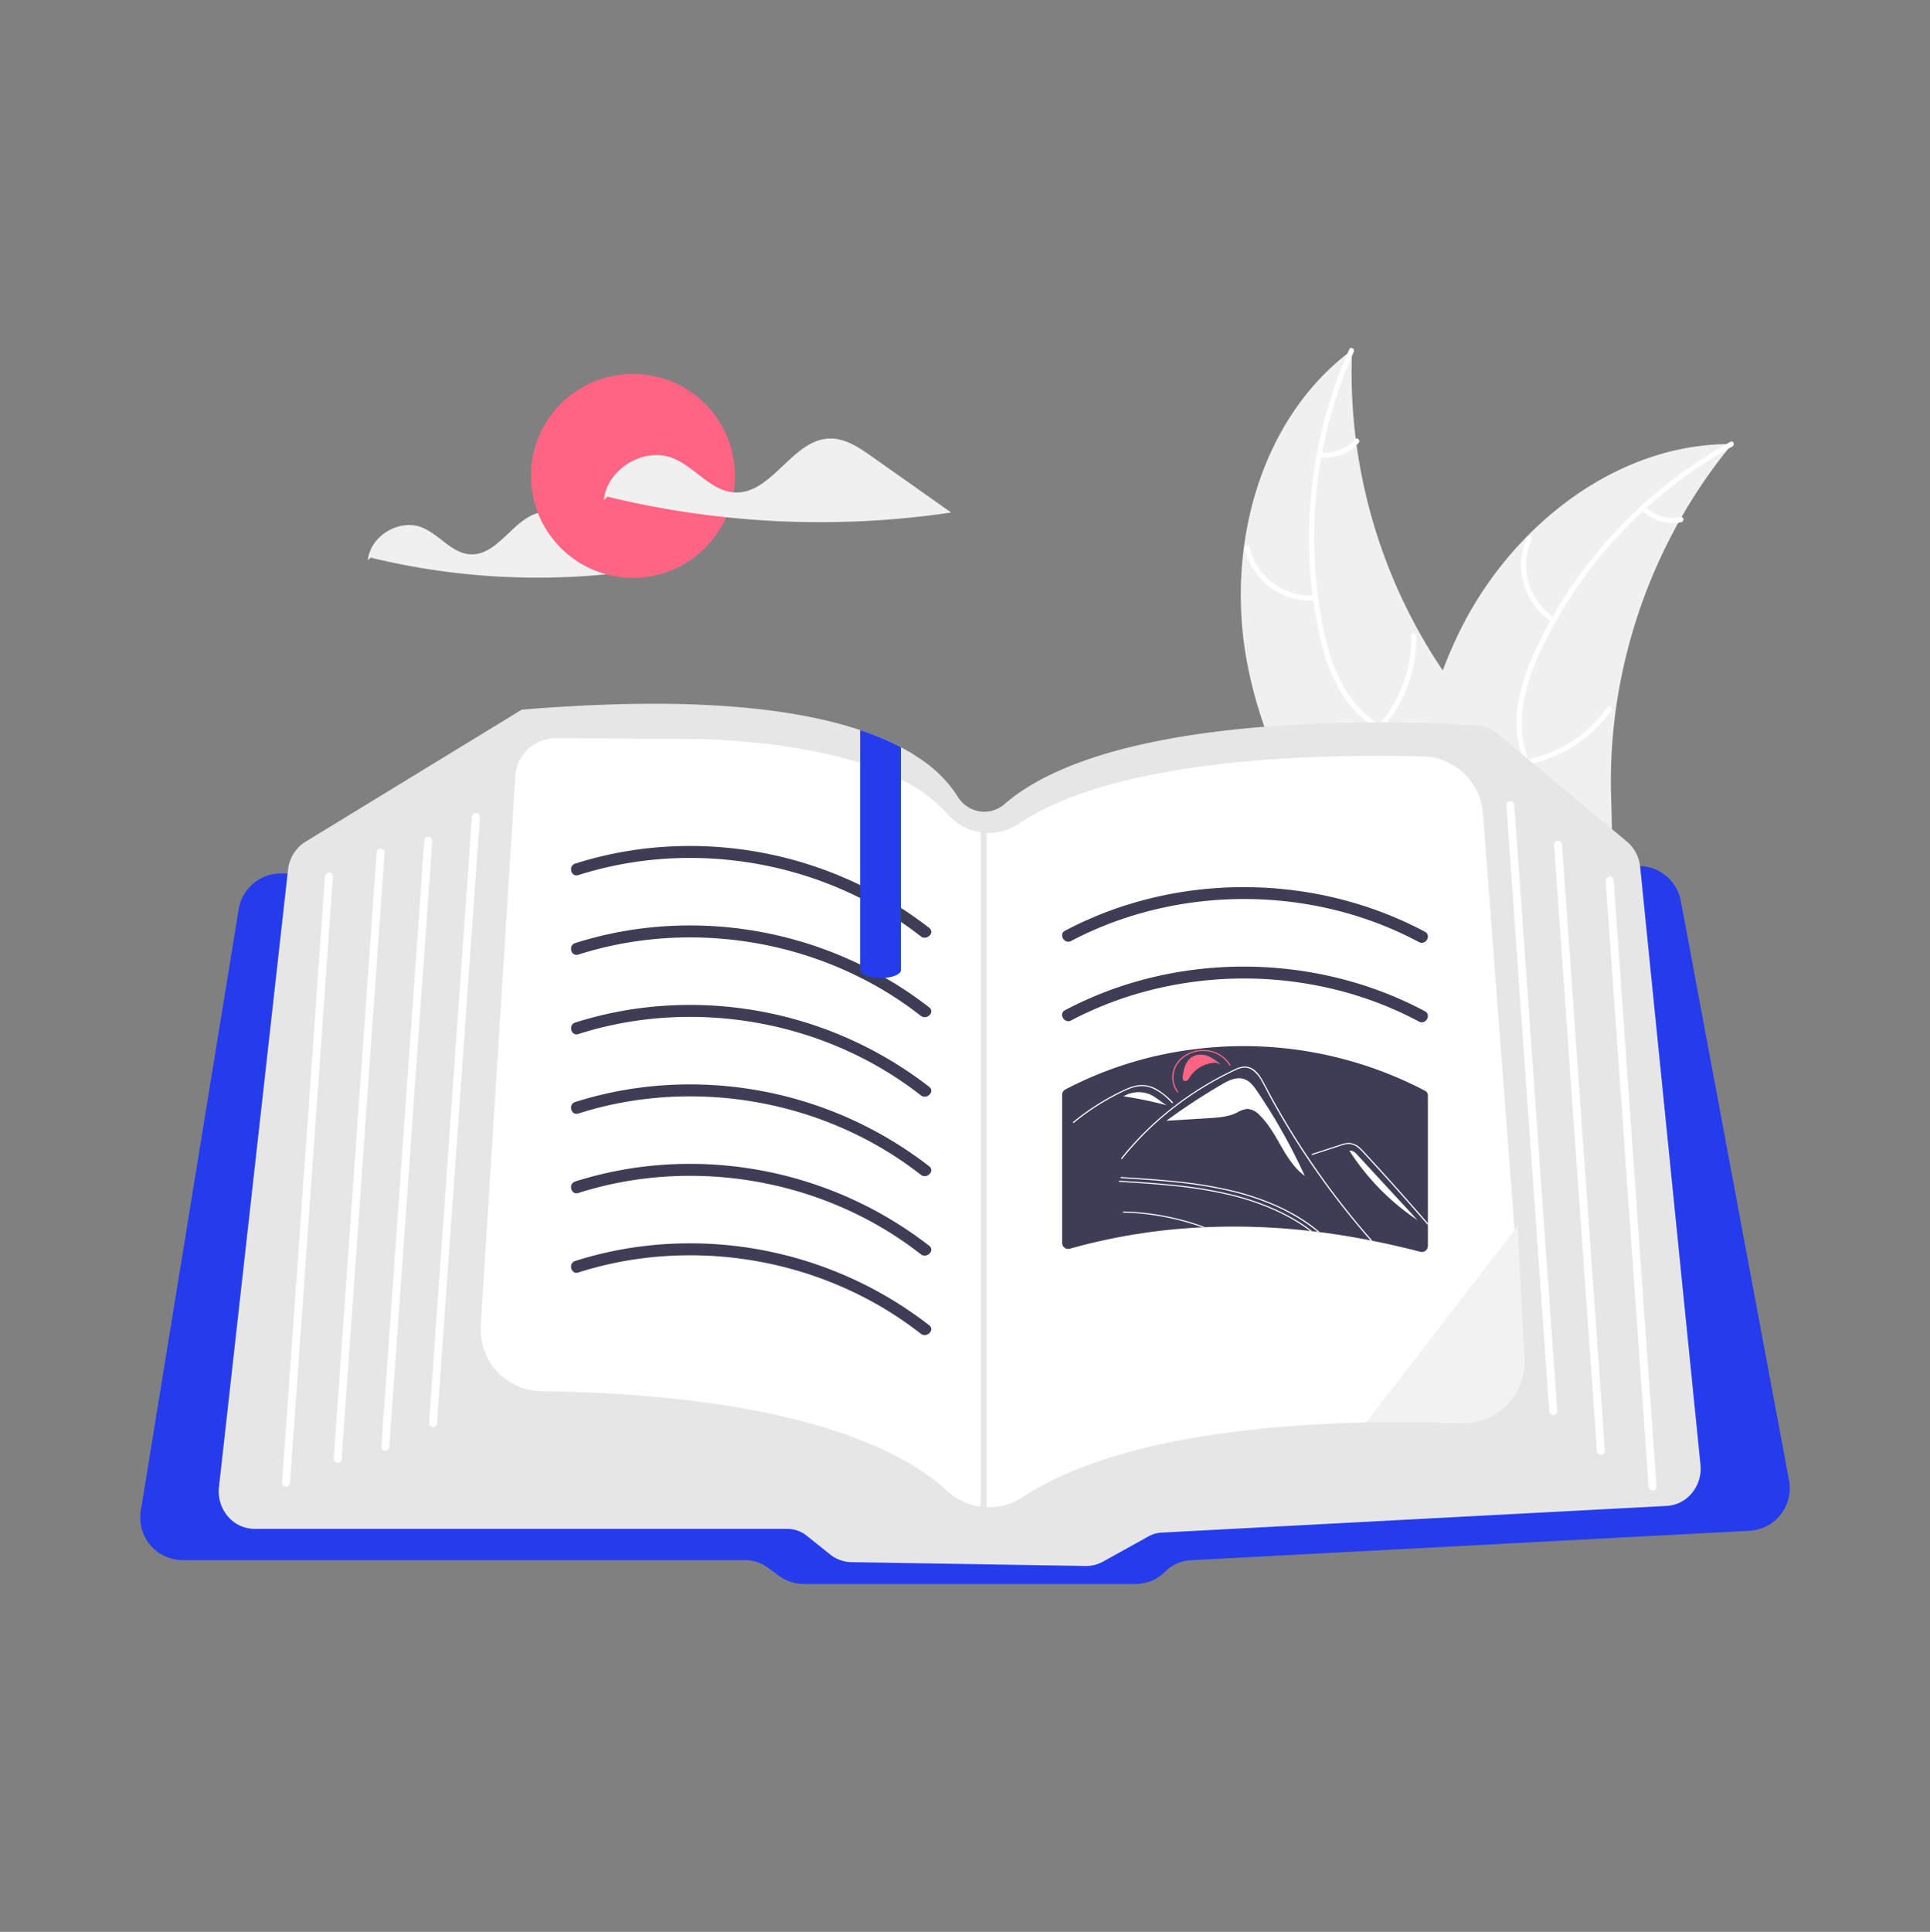 <?xml version="1.0" encoding="UTF-8" standalone="no"?>
<svg
   xmlns:dc="http://purl.org/dc/elements/1.1/"
   xmlns:cc="http://creativecommons.org/ns#"
   xmlns:rdf="http://www.w3.org/1999/02/22-rdf-syntax-ns#"
   xmlns:svg="http://www.w3.org/2000/svg"
   xmlns="http://www.w3.org/2000/svg"
   xmlns:sodipodi="http://sodipodi.sourceforge.net/DTD/sodipodi-0.dtd"
   xmlns:inkscape="http://www.inkscape.org/namespaces/inkscape"
   data-name="Layer 1"
   width="688.139"
   height="688.637"
   viewBox="0 0 688.139 688.637"
   version="1.1"
   id="svg142"
   sodipodi:docname="contextive.svg"
   inkscape:version="0.92.5 (2060ec1f9f, 2020-04-08)"
   inkscape:export-filename="/home/chris/Contextive/contextive/src/vscode/contextive/images/contextive.png"
   inkscape:export-xdpi="78.190002"
   inkscape:export-ydpi="78.190002">
  <rect x="0" y="0" width="688.139" height="688.637" fill="#808080" stroke="none"/>
  <defs
     id="defs146" />
  <sodipodi:namedview
     pagecolor="#ffffff"
     bordercolor="#666666"
     borderopacity="1"
     objecttolerance="10"
     gridtolerance="10"
     guidetolerance="10"
     inkscape:pageopacity="0"
     inkscape:pageshadow="2"
     inkscape:window-width="1920"
     inkscape:window-height="980"
     id="namedview144"
     showgrid="false"
     fit-margin-top="123.6"
     fit-margin-left="50"
     fit-margin-right="50"
     fit-margin-bottom="124"
     inkscape:zoom="0.33958302"
     inkscape:cx="338.17688"
     inkscape:cy="-51.905255"
     inkscape:window-x="0"
     inkscape:window-y="27"
     inkscape:window-maximized="1"
     inkscape:current-layer="svg142" />
  <path
     d="m 444.598,235.928 c -7.571,-40.52 4.349,-86.619 37.479,-111.145 a 189.922,189.922 0 0 0 39.593,124.238 c 10.634,13.63 23.881,27.683 23.47,44.966 -0.256,10.754 -6.072,20.772 -13.736,28.32 -7.665,7.548 -17.106,12.989 -26.435,18.346 l -1.452,2.259 C 476.171,312.067 452.169,276.448 444.598,235.928 Z"
     id="path26"
     inkscape:connector-curvature="0"
     style="fill:#f0f0f0" />
  <path
     d="m 482.68,125.402 a 162.333,162.333 0 0 0 -10.717,99.3 c 1.533,7.147 3.71,14.264 7.402,20.614 a 40.094,40.094 0 0 0 15.147,14.692 c 5.782,3.341 12.082,6.088 16.951,10.776 5.132,4.941 7.417,11.685 7.227,18.732 -0.233,8.621 -3.55,16.645 -7.067,24.378 -3.904,8.586 -8.096,17.443 -7.842,27.097 0.031,1.17 -1.786,1.149 -1.817,-0.019 -0.441,-16.796 11.702,-30.284 14.408,-46.4 1.263,-7.52 0.266,-15.466 -5.021,-21.295 -4.623,-5.097 -11.118,-7.936 -17.001,-11.268 -6.177,-3.499 -11.436,-7.821 -15.345,-13.813 -3.999,-6.13 -6.459,-13.177 -8.168,-20.253 a 157.491,157.491 0 0 1 -3.57,-49.094 165.211,165.211 0 0 1 13.853,-54.379 c 0.476,-1.065 2.032,-0.124 1.559,0.933 z"
     id="path28"
     inkscape:connector-curvature="0"
     style="fill:#ffffff" />
  <path
     d="m 469.092,214.078 a 24.355,24.355 0 0 1 -25.409,-18.681 c -0.266,-1.138 1.491,-1.604 1.757,-0.465 a 22.552,22.552 0 0 0 23.671,17.329 c 1.166,-0.088 1.14,1.73 -0.019,1.817 z"
     id="path30"
     inkscape:connector-curvature="0"
     style="fill:#ffffff" />
  <path
     d="m 491.359,258.7 a 46.942,46.942 0 0 0 11.766,-32.123 c -0.026,-1.17 1.79,-1.149 1.817,0.019 a 48.827,48.827 0 0 1 -12.312,33.402 c -0.778,0.875 -2.045,-0.428 -1.271,-1.298 z"
     id="path32"
     inkscape:connector-curvature="0"
     style="fill:#ffffff" />
  <path
     d="m 470.88,161.192 a 13.786,13.786 0 0 0 12.247,-4.598 c 0.767,-0.885 2.033,0.419 1.271,1.298 a 15.448,15.448 0 0 1 -13.537,5.117 0.939,0.939 0 0 1 -0.899,-0.918 0.913,0.913 0 0 1 0.918,-0.899 z"
     id="path34"
     inkscape:connector-curvature="0"
     style="fill:#ffffff" />
  <path
     d="m 617.56,158.298 c -0.463,0.566 -0.926,1.132 -1.386,1.713 a 181.556,181.556 0 0 0 -16.617,24.316 c -0.387,0.654 -0.77,1.323 -1.137,1.988 a 191.4,191.4 0 0 0 -22.333,66.835 185.874,185.874 0 0 0 -1.704,28.19 c 0.205,13.018 1.462,27.117 -2.528,39.09 a 31.886,31.886 0 0 1 -1.436,3.676 l -64.034,20.402 c -0.169,-0.027 -0.334,-0.039 -0.503,-0.065 l -2.519,0.931 c -0.042,-0.486 -0.074,-0.99 -0.116,-1.476 -0.025,-0.282 -0.036,-0.568 -0.062,-0.849 -0.012,-0.189 -0.024,-0.379 -0.046,-0.549 -0.004,-0.063 -0.008,-0.126 -0.008,-0.175 -0.022,-0.17 -0.024,-0.33 -0.042,-0.486 -0.19,-2.82 -0.367,-5.644 -0.513,-8.478 -0.005,-0.015 -0.005,-0.015 0.005,-0.034 -1.099,-21.584 -0.406,-43.45 3.584,-64.515 0.12,-0.634 0.235,-1.282 0.385,-1.925 a 177.365,177.365 0 0 1 7.844,-27.861 156.799,156.799 0 0 1 6.323,-14.551 130.389,130.389 0 0 1 23.669,-33.193 c 19.103,-19.443 44.212,-32.561 71.117,-32.974 0.688,-0.01 1.363,-0.016 2.056,-0.011 z"
     id="path36"
     inkscape:connector-curvature="0"
     style="fill:#f0f0f0" />
  <path
     d="m 617.675,159.157 a 162.333,162.333 0 0 0 -68.342,72.833 c -3.079,6.63 -5.626,13.623 -6.501,20.916 a 40.094,40.094 0 0 0 3.248,20.85 c 2.605,6.148 5.981,12.136 7.046,18.81 1.123,7.035 -1.113,13.796 -5.507,19.307 -5.377,6.743 -12.856,11.152 -20.319,15.21 -8.287,4.505 -16.966,9.053 -22.576,16.914 -0.68,0.952 -2.118,-0.158 -1.439,-1.109 9.76,-13.676 27.577,-17.135 39.44,-28.374 5.536,-5.244 9.524,-12.188 8.813,-20.026 -0.622,-6.853 -4.099,-13.031 -6.79,-19.233 -2.826,-6.513 -4.423,-13.13 -3.936,-20.268 0.498,-7.302 2.776,-14.409 5.673,-21.089 a 157.491,157.491 0 0 1 26.707,-41.348 165.211,165.211 0 0 1 43.801,-35.078 c 1.021,-0.563 1.697,1.124 0.683,1.684 z"
     id="path38"
     inkscape:connector-curvature="0"
     style="fill:#ffffff" />
  <path
     d="m 553.436,221.779 a 24.355,24.355 0 0 1 -9.041,-30.214 c 0.473,-1.069 2.156,-0.383 1.682,0.687 a 22.552,22.552 0 0 0 8.467,28.088 c 0.984,0.632 -0.131,2.067 -1.109,1.439 z"
     id="path40"
     inkscape:connector-curvature="0"
     style="fill:#ffffff" />
  <path
     d="m 544.349,270.813 a 46.942,46.942 0 0 0 28.735,-18.565 c 0.683,-0.95 2.121,0.16 1.439,1.109 a 48.827,48.827 0 0 1 -29.941,19.257 c -1.149,0.23 -1.376,-1.573 -0.233,-1.802 z"
     id="path42"
     inkscape:connector-curvature="0"
     style="fill:#ffffff" />
  <path
     d="m 586.704,180.629 a 13.786,13.786 0 0 0 12.547,3.702 c 1.145,-0.245 1.371,1.559 0.233,1.802 a 15.449,15.449 0 0 1 -13.889,-4.065 0.939,0.939 0 0 1 -0.165,-1.274 0.913,0.913 0 0 1 1.274,-0.165 z"
     id="path44"
     inkscape:connector-curvature="0"
     style="fill:#ffffff" />
  <path
     d="m 206.074,187.522 c -3.538,-2.498 -7.409,-5.102 -11.739,-4.998 -10.479,0.252 -16.129,15.614 -26.598,15.074 -6.676,-0.345 -11.108,-7.126 -17.324,-9.586 -8.093,-3.201 -18.391,3.06 -19.274,11.718 l 1.039,-0.951 a 250.932,250.932 0 0 0 96.135,4.441 q -11.119,-7.849 -22.239,-15.698 z"
     id="path46"
     inkscape:connector-curvature="0"
     style="fill:#f0f0f0" />
  <circle
     cx="225.682"
     cy="169.637"
     r="36.363"
     id="circle48"
     style="fill:#ff6582" />
  <path
     d="m 310.797,162.691 c -4.509,-3.183 -9.443,-6.502 -14.961,-6.369 -13.355,0.321 -20.555,19.899 -33.896,19.21 -8.508,-0.439 -14.156,-9.082 -22.078,-12.216 -10.314,-4.08 -23.438,3.899 -24.563,14.933 l 1.325,-1.212 a 319.791,319.791 0 0 0 122.515,5.66 Q 324.968,172.694 310.797,162.691 Z"
     id="path50"
     inkscape:connector-curvature="0"
     style="fill:#f0f0f0" />
  <path
     d="m 637.881,527.719 -38.589,-206.619 a 15.305,15.305 0 0 0 -14.534,-12.385 q -0.468,-0.01 -0.936,0 l -26.288,0.943 -2.829,0.104 -13.12,0.472 -2.829,0.097 -8.439,0.305 -170.166,6.109 c -0.257,0.014 -0.52,0.014 -0.777,0.007 l -38.131,-0.797 -14.111,-0.291 -0.451,-0.007 -10.415,-0.222 -90.755,-1.886 -24.062,-0.506 -11.864,-0.243 -2.843,-0.062 -13.529,-0.277 -2.836,-0.062 -13.841,-0.284 -2.836,-0.062 -15.207,-0.319 -2.385,-0.049 -13.563,-0.284 -2.143,-0.042 h -0.312 a 15.263,15.263 0 0 0 -14.992,12.745 l -34.9,214.406 a 15.182,15.182 0 0 0 14.985,17.627 H 265.61 a 13.889,13.889 0 0 1 8.196,2.704 l 3.8,2.815 a 15.32,15.32 0 0 0 9.035,2.982 H 404.759 a 15.091,15.091 0 0 0 10.741,-4.452 13.778,13.778 0 0 1 9.014,-4.015 l 199.234,-10.499 a 15.183,15.183 0 0 0 14.132,-17.953 z"
     id="path52"
     inkscape:connector-curvature="0"
     style="fill:#253cec;fill-opacity:1" />
  <path
     d="m 606.302,522.102 -21.51,-213.11 c -0.007,-0.09 -0.021,-0.187 -0.035,-0.277 a 13.533,13.533 0 0 0 -4.701,-8.744 l -46.272,-38.547 a 12.276,12.276 0 0 0 -7.135,-2.85 c -21.17,-1.359 -128.796,-6.393 -168.522,28.091 a 10.936,10.936 0 0 1 -8.89,2.552 11.136,11.136 0 0 1 -7.711,-5.173 45.57,45.57 0 0 0 -13.002,-13.258 69.163,69.163 0 0 0 -7.281,-4.417 c -2.226,-1.172 -4.646,-2.309 -7.281,-3.405 -2.268,-0.943 -4.688,-1.851 -7.281,-2.718 -13.445,-4.493 -31.419,-7.85 -55.439,-8.973 -9.964,-0.472 -20.796,-0.534 -32.189,-0.194 -10.401,0.305 -21.454,0.936 -32.847,1.879 l -0.166,0.007 -77.088,47.063 a 13.431,13.431 0 0 0 -6.248,9.958 l -0.16,1.415 -24.478,218.712 a 13.718,13.718 0 0 0 3.155,10.408 12.585,12.585 0 0 0 9.562,4.466 H 280.726 a 11.178,11.178 0 0 1 6.941,2.462 l 8.293,6.643 a 12.539,12.539 0 0 0 7.607,2.76 l 83.516,1.366 h 0.201 a 12.454,12.454 0 0 0 6.026,-1.567 l 16.108,-8.945 a 11.121,11.121 0 0 1 4.785,-1.387 l 180.012,-9.507 a 12.512,12.512 0 0 0 9.077,-4.646 13.568,13.568 0 0 0 3.009,-10.062 z"
     id="path54"
     inkscape:connector-curvature="0"
     style="fill:#e6e6e6" />
  <path
     d="m 543.469,483.67 -2.52,-33.17 -10.63,-139.86 -1.58,-20.69 a 21.924,21.924 0 0 0 -21.36,-20.31 c -38.95,-1 -109.48,0.76 -144.09,23.95 a 19.188,19.188 0 0 1 -25.11,-3.1 55.807,55.807 0 0 0 -16.94,-12.65 95.548,95.548 0 0 0 -14.56,-5.86 q -21.975,-7.02 -55.46,-8.53 l -52.98,-0.31 h -0.09 a 14.442,14.442 0 0 0 -14.4,13.53 l -2.3,36.37 -10.05,159.5 a 21.975,21.975 0 0 0 21.63,23.36 c 88.93,1.32 127.78,20.09 144.72,35.59 a 21.967,21.967 0 0 0 26.9,2.18 c 30.75,-20.14 81.87,-25.74 122.56,-26.61 12.46,-0.26 23.94,-0.09 33.56,0.25 a 21.974,21.974 0 0 0 22.7,-23.64 z"
     id="path56"
     inkscape:connector-curvature="0"
     style="fill:#ffffff" />
  <path
     d="m 101.983,529.933 c -0.033,0 -0.068,-10e-4 -0.101,-0.004 a 1.416,1.416 0 0 1 -1.313,-1.512 l 15.301,-216.053 a 1.399,1.399 0 0 1 1.512,-1.313 1.416,1.416 0 0 1 1.313,1.512 l -15.301,216.052 a 1.415,1.415 0 0 1 -1.411,1.317 z"
     id="path58"
     inkscape:connector-curvature="0"
     style="fill:#ffffff" />
  <path
     d="m 120.396,521.434 c -0.033,0 -0.068,-10e-4 -0.101,-0.004 a 1.416,1.416 0 0 1 -1.313,-1.512 l 15.301,-216.053 a 1.399,1.399 0 0 1 1.512,-1.313 1.416,1.416 0 0 1 1.313,1.512 l -15.301,216.053 a 1.415,1.415 0 0 1 -1.411,1.317 z"
     id="path60"
     inkscape:connector-curvature="0"
     style="fill:#ffffff" />
  <path
     d="m 137.393,517.185 c -0.033,0 -0.068,-10e-4 -0.101,-0.004 a 1.416,1.416 0 0 1 -1.313,-1.512 l 15.301,-216.053 a 1.399,1.399 0 0 1 1.512,-1.313 1.416,1.416 0 0 1 1.313,1.512 l -15.301,216.053 a 1.415,1.415 0 0 1 -1.411,1.317 z"
     id="path62"
     inkscape:connector-curvature="0"
     style="fill:#ffffff" />
  <path
     d="m 154.39,508.687 c -0.033,0 -0.068,-0.001 -0.101,-0.004 a 1.416,1.416 0 0 1 -1.313,-1.512 l 15.301,-216.053 a 1.399,1.399 0 0 1 1.512,-1.313 1.416,1.416 0 0 1 1.313,1.512 l -15.301,216.053 a 1.415,1.415 0 0 1 -1.411,1.317 z"
     id="path64"
     inkscape:connector-curvature="0"
     style="fill:#ffffff" />
  <path
     d="m 589.226,531.349 c 0.033,0 0.068,-10e-4 0.101,-0.004 a 1.416,1.416 0 0 0 1.313,-1.512 l -15.301,-216.053 a 1.399,1.399 0 0 0 -1.512,-1.313 1.416,1.416 0 0 0 -1.313,1.512 l 15.301,216.053 a 1.415,1.415 0 0 0 1.411,1.317 z"
     id="path66"
     inkscape:connector-curvature="0"
     style="fill:#ffffff" />
  <path
     d="m 570.812,518.601 c 0.033,0 0.068,-10e-4 0.101,-0.004 a 1.416,1.416 0 0 0 1.313,-1.512 L 556.925,301.033 a 1.399,1.399 0 0 0 -1.512,-1.313 1.416,1.416 0 0 0 -1.313,1.512 l 15.301,216.053 a 1.415,1.415 0 0 0 1.411,1.317 z"
     id="path68"
     inkscape:connector-curvature="0"
     style="fill:#ffffff" />
  <path
     d="m 553.815,504.437 c 0.033,0 0.068,-10e-4 0.101,-0.004 a 1.416,1.416 0 0 0 1.313,-1.512 L 539.928,286.869 a 1.399,1.399 0 0 0 -1.512,-1.313 1.416,1.416 0 0 0 -1.313,1.512 l 15.301,216.053 a 1.415,1.415 0 0 0 1.411,1.317 z"
     id="path70"
     inkscape:connector-curvature="0"
     style="fill:#ffffff" />
  <path
     d="m 206.214,311.946 c 31.927,-10.186 67.546,-7.489 97.792,6.861 a 128.767,128.767 0 0 1 24.302,14.968 c 2.127,1.67 5.155,-1.317 3.005,-3.005 a 139.187,139.187 0 0 0 -97.705,-28.652 133.698,133.698 0 0 0 -28.523,5.73 c -2.595,0.828 -1.486,4.932 1.13,4.097 z"
     id="path72"
     inkscape:connector-curvature="0"
     style="fill:#3f3d56" />
  <path
     d="m 381.898,335.423 c 29.684,-15.602 65.23,-19.005 97.504,-10.148 a 128.52,128.52 0 0 1 26.512,10.541 c 2.412,1.287 4.561,-2.38 2.145,-3.669 -30.76,-16.413 -67.684,-20.192 -101.274,-11.042 a 133.657,133.657 0 0 0 -27.031,10.649 c -2.422,1.273 -0.276,4.942 2.145,3.669 z"
     id="path74"
     inkscape:connector-curvature="0"
     style="fill:#3f3d56" />
  <path
     d="m 381.898,363.751 c 29.684,-15.602 65.23,-19.005 97.504,-10.148 a 128.52,128.52 0 0 1 26.512,10.541 c 2.412,1.287 4.561,-2.38 2.145,-3.669 -30.76,-16.413 -67.684,-20.192 -101.274,-11.042 a 133.657,133.657 0 0 0 -27.031,10.649 c -2.422,1.273 -0.276,4.942 2.145,3.669 z"
     id="path76"
     inkscape:connector-curvature="0"
     style="fill:#3f3d56" />
  <path
     d="m 509.098,390.56 a 1.821,1.821 0 0 0 -1.047,-1.761 139.35,139.35 0 0 0 -80.222,-15.026 c -0.173,0.014 -0.333,0.042 -0.52,0.056 h -0.007 a 4.255,4.255 0 0 0 -0.506,0.076 134.223,134.223 0 0 0 -47.042,14.499 2.144,2.144 0 0 0 -1.047,1.845 v 52.846 a 2.144,2.144 0 0 0 2.69,2.039 c 0.652,-0.187 1.304,-0.367 1.969,-0.541 a 210.62,210.62 0 0 1 45.35,-7.094 c 0.326,-0.014 0.652,-0.028 0.992,-0.042 a 237.569,237.569 0 0 1 37.41,1.345 7.8,7.8 0 0 1 0.777,0.083 c 0.638,0.069 1.29,0.146 1.928,0.229 0.257,0.028 0.499,0.056 0.735,0.097 2.482,0.312 4.944,0.666 7.413,1.047 q 5.346,0.853 10.693,1.9 c 0.222,0.042 0.451,0.097 0.68,0.139 5.721,1.137 11.414,2.455 17.079,3.911 a 2.153,2.153 0 0 0 2.69,-2.053 V 390.643 a 0.176,0.176 0 0 0 -0.014,-0.083 z"
     id="path78"
     inkscape:connector-curvature="0"
     style="fill:#3f3d56" />
  <path
     d="m 431.16,376.654 a 6.988,6.988 0 0 0 -5.007,-0.44 5.934,5.934 0 0 0 -3.335,3.136 15.083,15.083 0 0 0 -1.098,4.314 c -0.088,0.584 -0.093,1.321 0.493,1.593 a 1.243,1.243 0 0 0 1.261,-0.25 3.727,3.727 0 0 0 0.738,-1.03 11.215,11.215 0 0 1 9.474,-5.151 l 1.569,0.625 a 18.58,18.58 0 0 0 -4.096,-2.798 z"
     id="path80"
     inkscape:connector-curvature="0"
     style="fill:#ff6582" />
  <path
     d="m 448.139,388.834 c -1.217,-1.792 -2.66,-3.706 -4.919,-4.291 -2.616,-0.678 -5.304,0.669 -7.584,1.997 a 221.541,221.541 0 0 0 -19.666,12.898 l 0.007,0.07 14.675,-0.901 c 3.534,-0.217 7.19,-0.464 10.313,-1.952 a 9.726,9.726 0 0 1 3.684,-1.372 6.156,6.156 0 0 1 4.267,2.056 c 6.763,6.411 8.721,16.214 16.308,21.846 a 206.082,206.082 0 0 0 -17.085,-30.351 z"
     id="path82"
     inkscape:connector-curvature="0"
     style="fill:#ffffff" />
  <path
     d="m 429.711,437.455 c -0.34,0.014 -0.666,0.028 -0.991,0.043 -2.365,-0.85 -4.787,-1.601 -7.238,-2.252 -1.587,-0.425 -3.201,-0.807 -4.816,-1.133 -1.827,-0.396 -3.668,-0.708 -5.51,-0.977 a 88.115,88.115 0 0 0 -10.581,-0.892 0.192,0.192 0 1 1 0,-0.382 c 0.453,0 0.906,0.014 1.346,0.043 a 88.233,88.233 0 0 1 10.595,1.034 c 1.827,0.297 3.654,0.651 5.468,1.048 1.643,0.368 3.286,0.779 4.901,1.232 q 3.463,0.977 6.827,2.238 z"
     id="path84"
     inkscape:connector-curvature="0"
     style="fill:#ffffff" />
  <path
     d="m 470.56,439.212 c -0.241,-0.043 -0.482,-0.071 -0.737,-0.099 -0.977,-0.807 -1.969,-1.572 -3.003,-2.323 -1.289,-0.935 -2.62,-1.813 -3.98,-2.635 a 70.671,70.671 0 0 0 -9.405,-4.787 93.786,93.786 0 0 0 -15.892,-5.014 158.136,158.136 0 0 0 -18.795,-2.946 c -6.317,-0.652 -12.663,-1.048 -19.008,-1.445 -0.269,-0.014 -0.283,-0.411 0,-0.397 0.793,0.057 1.587,0.099 2.394,0.156 6.416,0.397 12.833,0.85 19.207,1.572 a 146.425,146.425 0 0 1 18.767,3.258 91.28,91.28 0 0 1 15.382,5.283 69.942,69.942 0 0 1 8.272,4.405 c 1.685,1.062 3.315,2.196 4.872,3.399 0.652,0.51 1.303,1.02 1.926,1.572 z"
     id="path86"
     inkscape:connector-curvature="0"
     style="fill:#ffffff" />
  <path
     d="m 467.897,438.886 a 7.695,7.695 0 0 0 -0.779,-0.085 c -0.297,-0.241 -0.609,-0.467 -0.921,-0.694 a 64.779,64.779 0 0 0 -6.813,-4.263 72.166,72.166 0 0 0 -6.587,-3.159 92.525,92.525 0 0 0 -15.892,-5.014 158.107,158.107 0 0 0 -18.796,-2.946 c -6.317,-0.652 -12.663,-1.048 -19.008,-1.445 -0.269,-0.028 -0.269,-0.411 0,-0.397 0.807,0.057 1.6,0.099 2.394,0.156 6.416,0.396 12.833,0.85 19.207,1.572 a 146.394,146.394 0 0 1 18.767,3.258 90.804,90.804 0 0 1 15.382,5.283 c 1.87,0.85 3.697,1.771 5.482,2.776 a 57.987,57.987 0 0 1 7.564,4.957 z"
     id="path88"
     inkscape:connector-curvature="0"
     style="fill:#ffffff" />
  <path
     d="m 489.342,442.299 c -0.227,-0.043 -0.453,-0.099 -0.68,-0.142 -0.255,-0.269 -0.496,-0.552 -0.737,-0.836 q -1.827,-2.103 -3.612,-4.249 c -4.688,-5.581 -9.136,-11.331 -13.328,-17.195 q -5.397,-7.521 -10.241,-15.34 c -1.544,-2.465 -3.031,-4.957 -4.49,-7.479 q -1.7,-2.932 -3.315,-5.878 c -0.312,-0.567 -0.609,-1.133 -0.906,-1.7 -0.694,-1.332 -1.388,-2.677 -2.125,-3.994 a 11.288,11.288 0 0 0 -3.428,-4.079 5.016,5.016 0 0 0 -2.436,-0.836 7.366,7.366 0 0 0 -3.513,0.906 114.45,114.45 0 0 0 -22.28,13.668 107.685,107.685 0 0 0 -18.102,17.889 c -0.17,0.198 -0.538,0.014 -0.382,-0.198 0.637,-0.793 1.289,-1.586 1.94,-2.365 a 108.58,108.58 0 0 1 17.125,-16.274 c 0.014,-0.014 0.043,-0.028 0.057,-0.042 0.552,-0.439 1.105,-0.864 1.671,-1.275 a 115.922,115.922 0 0 1 10.935,-7.139 q 2.889,-1.679 5.906,-3.187 c 0.496,-0.255 1.006,-0.51 1.515,-0.751 0.51,-0.255 1.02,-0.496 1.53,-0.737 a 8.338,8.338 0 0 1 3.244,-0.892 c 3.938,-0.057 5.963,3.909 7.365,6.586 0.439,0.836 0.893,1.671 1.332,2.507 1.7,3.159 3.47,6.303 5.312,9.405 1.119,1.926 2.28,3.839 3.456,5.737 1.685,2.705 3.413,5.382 5.212,8.045 a 0.014,0.014 0 0 0 0.014,0.014 c 2.082,3.144 4.249,6.232 6.487,9.306 q 5.758,7.882 12.068,15.411 2.167,2.592 4.405,5.113 z"
     id="path90"
     inkscape:connector-curvature="0"
     style="fill:#ffffff" />
  <path
     d="m 509.115,436.053 v 0.651 c -1.402,-1.643 -2.833,-3.272 -4.249,-4.901 q -0.892,-1.02 -1.785,-2.04 -3.782,-4.292 -7.606,-8.555 c -2.564,-2.833 -5.128,-5.666 -7.72,-8.484 -0.623,-0.68 -1.246,-1.36 -1.884,-2.04 a 14.663,14.663 0 0 0 -1.657,-1.587 6.15,6.15 0 0 0 -2.025,-1.119 5.077,5.077 0 0 0 -2.606,-0.028 c -0.978,0.227 -1.912,0.581 -2.861,0.878 -0.978,0.326 -1.941,0.637 -2.918,0.949 -1.955,0.637 -3.895,1.275 -5.85,1.912 a 0.194,0.194 0 0 1 -0.255,-0.113 0.197,0.197 0 0 1 0.142,-0.269 c 0.482,-0.156 0.977,-0.312 1.473,-0.468 1.969,-0.651 3.923,-1.289 5.892,-1.926 0.977,-0.326 1.954,-0.637 2.932,-0.949 a 8.763,8.763 0 0 1 2.833,-0.567 6.409,6.409 0 0 1 4.164,1.955 c 0.609,0.567 1.162,1.161 1.714,1.771 q 0.977,1.062 1.955,2.125 3.93,4.292 7.804,8.612 3.888,4.334 7.706,8.683 0.276,0.319 0.552,0.637 c 1.431,1.614 2.833,3.244 4.249,4.872 z"
     id="path92"
     inkscape:connector-curvature="0"
     style="fill:#ffffff" />
  <path
     d="m 438.808,379.744 -0.392,0.171 a 10.691,10.691 0 0 0 -8.636,-5.229 c -5.799,-0.412 -10.893,3.453 -11.356,8.614 a 8.53,8.53 0 0 0 1.724,5.938 l -0.364,0.215 a 8.884,8.884 0 0 1 -1.796,-6.184 c 0.482,-5.375 5.787,-9.399 11.826,-8.97 a 11.133,11.133 0 0 1 8.993,5.445 z"
     id="path94"
     inkscape:connector-curvature="0"
     style="fill:#ff6582" />
  <path
     d="m 410.154,390.187 a 10.459,10.459 0 0 0 -9.525,0.606 150.152,150.152 0 0 1 15.456,3.211 c -2.108,-1.1 -3.758,-2.823 -5.931,-3.817 z"
     id="path96"
     inkscape:connector-curvature="0"
     style="fill:#ffffff" />
  <path
     d="m 400.6,390.788 -0.573,0.415 c 0.194,-0.145 0.395,-0.281 0.602,-0.41 z"
     id="path98"
     inkscape:connector-curvature="0"
     style="fill:#ffffff" />
  <path
     d="m 483.994,411.708 a 4.788,4.788 0 0 0 -2.063,-1.533 l -0.805,0.028 a 85.054,85.054 0 0 0 24.329,24.758 q -10.731,-11.626 -21.461,-23.253 z"
     id="path100"
     inkscape:connector-curvature="0"
     style="fill:#ffffff" />
  <path
     d="m 417.859,393.193 c -0.228,-0.227 -0.455,-0.453 -0.685,-0.68 a 19.891,19.891 0 0 0 -6.249,-4.572 10.001,10.001 0 0 0 -3.798,-0.784 11.985,11.985 0 0 0 -3.943,0.766 c -0.594,0.211 -1.174,0.451 -1.746,0.706 -0.653,0.293 -1.295,0.605 -1.934,0.92 q -1.799,0.886 -3.551,1.85 -3.486,1.918 -6.754,4.128 -1.694,1.146 -3.318,2.368 -1.51,1.135 -2.96,2.33 c -0.207,0.17 -0.515,-0.105 -0.309,-0.275 0.255,-0.211 0.512,-0.421 0.77,-0.628 q 1.091,-0.878 2.218,-1.723 2.054,-1.543 4.214,-2.966 3.359,-2.215 6.95,-4.129 1.794,-0.956 3.638,-1.832 c 0.371,-0.176 0.747,-0.348 1.126,-0.512 a 19.281,19.281 0 0 1 2.678,-0.97 10.644,10.644 0 0 1 4.044,-0.354 11.419,11.419 0 0 1 3.731,1.149 24.482,24.482 0 0 1 6.186,4.932 c 0.186,0.187 -0.121,0.462 -0.309,0.276 z"
     id="path102"
     inkscape:connector-curvature="0"
     style="fill:#ffffff" />
  <path
     d="m 206.214,340.275 c 31.927,-10.186 67.546,-7.489 97.792,6.861 a 128.767,128.767 0 0 1 24.302,14.968 c 2.127,1.67 5.155,-1.317 3.005,-3.005 a 139.187,139.187 0 0 0 -97.705,-28.652 133.698,133.698 0 0 0 -28.523,5.73 c -2.595,0.828 -1.486,4.932 1.13,4.097 z"
     id="path104"
     inkscape:connector-curvature="0"
     style="fill:#3f3d56" />
  <path
     d="m 206.214,368.603 c 31.927,-10.186 67.546,-7.489 97.792,6.861 a 128.767,128.767 0 0 1 24.302,14.968 c 2.127,1.67 5.155,-1.317 3.005,-3.005 a 139.187,139.187 0 0 0 -97.705,-28.652 133.698,133.698 0 0 0 -28.523,5.73 c -2.595,0.828 -1.486,4.932 1.13,4.097 z"
     id="path106"
     inkscape:connector-curvature="0"
     style="fill:#3f3d56" />
  <path
     d="m 206.214,396.931 c 31.927,-10.186 67.546,-7.489 97.792,6.861 a 128.767,128.767 0 0 1 24.302,14.968 c 2.127,1.67 5.155,-1.317 3.005,-3.005 a 139.187,139.187 0 0 0 -97.705,-28.652 133.698,133.698 0 0 0 -28.523,5.73 c -2.595,0.828 -1.486,4.932 1.13,4.097 z"
     id="path108"
     inkscape:connector-curvature="0"
     style="fill:#3f3d56" />
  <path
     d="m 206.214,425.259 c 31.927,-10.186 67.546,-7.489 97.792,6.861 a 128.767,128.767 0 0 1 24.302,14.968 c 2.127,1.67 5.155,-1.317 3.005,-3.005 a 139.187,139.187 0 0 0 -97.705,-28.652 133.698,133.698 0 0 0 -28.523,5.73 c -2.595,0.828 -1.486,4.932 1.13,4.097 z"
     id="path110"
     inkscape:connector-curvature="0"
     style="fill:#3f3d56" />
  <path
     d="m 206.214,453.587 c 31.927,-10.186 67.546,-7.489 97.792,6.861 a 128.767,128.767 0 0 1 24.302,14.968 c 2.127,1.67 5.155,-1.317 3.005,-3.005 a 139.187,139.187 0 0 0 -97.705,-28.652 133.698,133.698 0 0 0 -28.523,5.73 c -2.595,0.828 -1.486,4.932 1.13,4.097 z"
     id="path112"
     inkscape:connector-curvature="0"
     style="fill:#3f3d56" />
  <path
     d="m 321.243,266.368 v 79.397 c 0,1.352 -2.358,2.482 -5.54,2.788 -0.555,0.056 -1.137,0.083 -1.74,0.083 a 14.507,14.507 0 0 1 -5.145,-0.839 6.628,6.628 0 0 1 -0.888,-0.423 c -0.791,-0.465 -1.248,-1.012 -1.248,-1.609 V 260.245 c 2.593,0.867 5.013,1.775 7.281,2.718 2.635,1.096 5.055,2.233 7.281,3.405 z"
     id="path114"
     inkscape:connector-curvature="0"
     style="fill:#253cec;fill-opacity:1" />
  <rect
     x="349.682"
     y="293.592"
     width="2.08"
     height="256.83"
     id="rect116"
     style="fill:#e6e6e6" />
  <path
     d="m 537.419,500.56 a 22.02,22.02 0 0 1 -16.65,6.75 c -9.62,-0.34 -21.1,-0.51 -33.56,-0.25 l -0.07,-0.06 54,-70 2.33,46.67 a 22.022,22.022 0 0 1 -6.05,16.89 z"
     id="path118"
     inkscape:connector-curvature="0"
     style="fill:#f2f2f2" />
</svg>

